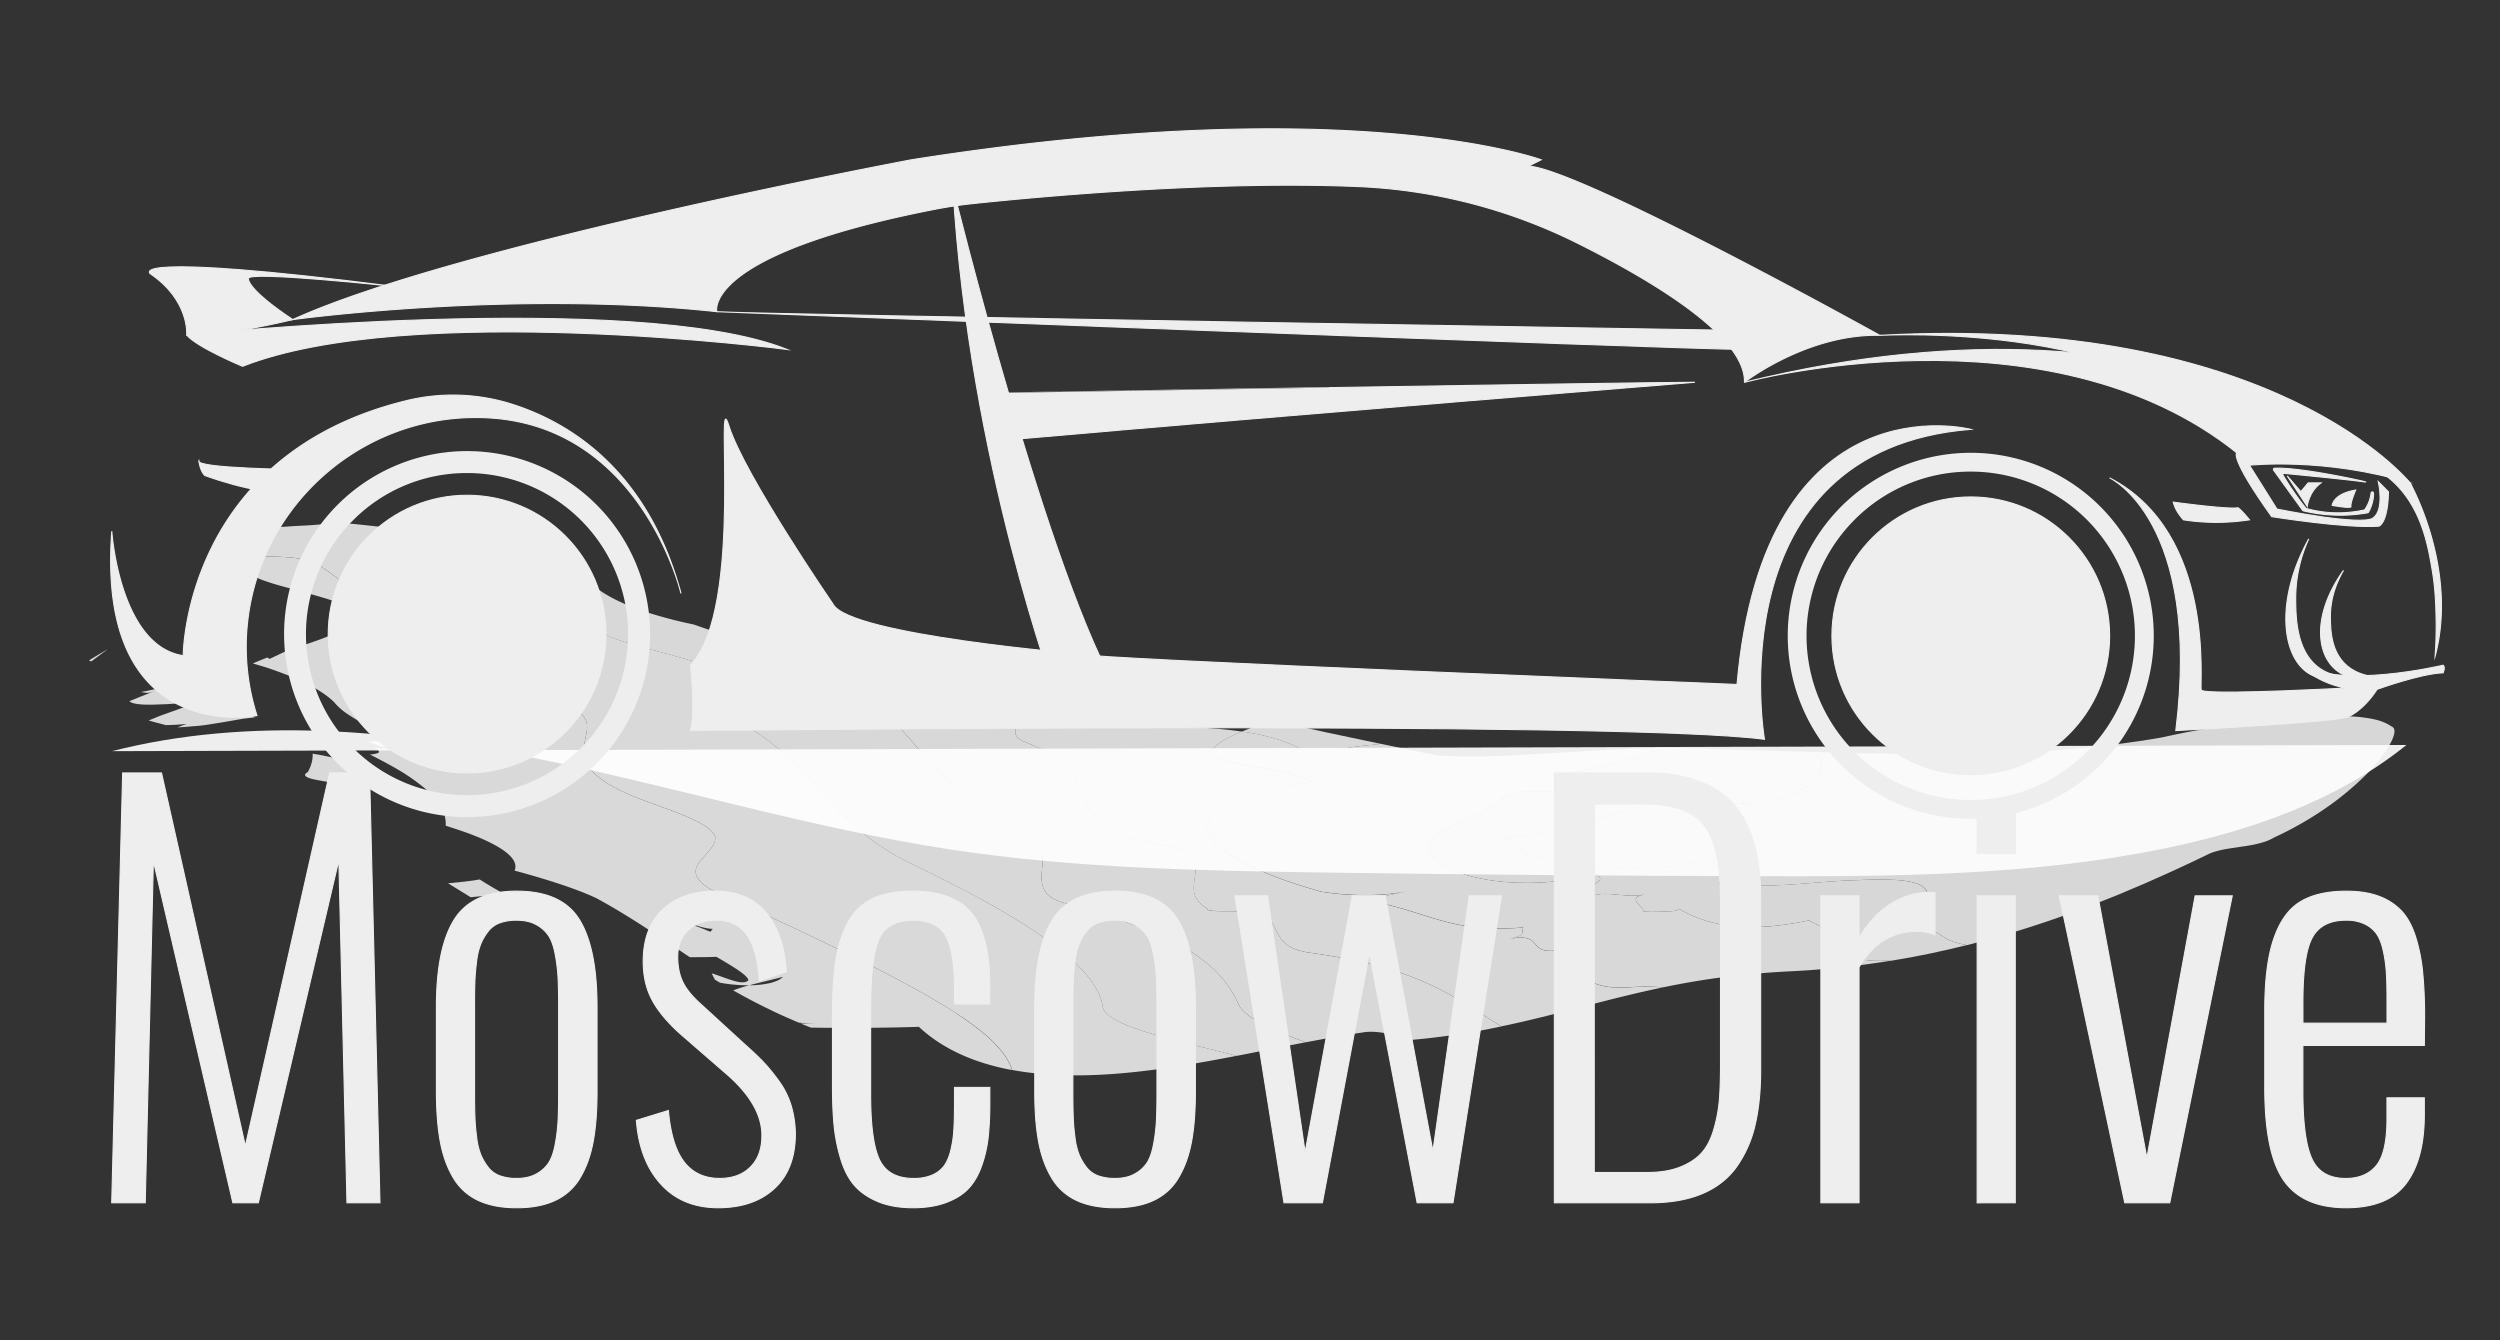 <svg id="Слой_1" data-name="Слой 1" xmlns="http://www.w3.org/2000/svg" viewBox="0 0 2260 1211.8"><rect x="0" y="0" width="2260" height="1211.8" fill="#333333" stroke="none"/><defs><style>.cls-1,.cls-6{fill:#eee;}.cls-2{opacity:0.9;}.cls-3{fill:#fefefe;}.cls-4{fill:#fcfcfc;}.cls-5{fill:#fdfdfd;}.cls-6{stroke:#eee;stroke-miterlimit:10;}</style></defs><title>Монтажная область 2 копия 2</title><path class="cls-1" d="M101.19,679.05c124.49-31.7,256.13-19.12,382.06,6.28S732.57,748.74,859.58,768c112.14,17,225.93,19.2,339.34,20.81q193.06,2.74,386.15,3.28c124.26.35,249.52-.07,371.24-25,78.56-16.12,156.68-43.32,219.14-93.63"/><g class="cls-2"><g class="cls-2"><path class="cls-3" d="M294,683.4c-3.77-.83-7.56-1.4-11.38-2.09.25,5.19-1.07,10.69-4.3,16.58-3.31,1.85-3.22,3.4-.56,4.74a27.25,27.25,0,0,0,5.83,1.88c1.26.29,2.66.57,4.18.84l2.37.41,2.56.47c14.09,2.42,35.41,4.66,57.87,8.61,1.53-5.26-1.07-10.54-9.81-16q-1.64-1-3.57-2.05c-1.29-.67-2.68-1.31-4.17-2-3-1.31-6.39-2.63-10.24-3.95C315.06,688.11,305.57,685.8,294,683.4Z"/><path class="cls-3" d="M97.48,586.81c-5.89,3.45-11.66,6.88-17.16,10.26a13.27,13.27,0,0,1,2.31.81C87.58,594.14,92.6,590.42,97.48,586.81Z"/><path class="cls-3" d="M160.33,657.54c3.74-.15,7.28-.41,10.67-.71s6.64-.48,9.76-.82,6.11-.75,9-1.21l4.29-.71c1.41-.25,2.81-.42,4.19-.65,5.53-.86,10.82-1.84,16.12-2.77l4-.69c1.33-.22,2.66-.37,4-.55,2.68-.34,5.39-.65,8.16-.9-12.34-4.65-22.72-9.45-29.67-16.06a72.15,72.15,0,0,0-7.39-4.83,91.22,91.22,0,0,0-8.72-4.23,174.13,174.13,0,0,0-20.87-7.31,238,238,0,0,1-36.5,9.49c3.58.61,5.36.92,7.36.63a18,18,0,0,0,3.41-.91c.68-.24,1.44-.52,2.3-.86l3-1.06c-2.24.75-5,1.88-7.91,3l-8.68,3.47-9.85,4c2.77,3,13.78,3.59,27,2.93,6.66-.13,13.89-.6,21-1.32,3.54-.42,7.07-.61,10.47-1s6.68-.78,9.74-1.26L173.36,637c-2.1.7-4.26,1.3-6.43,2.12l-6.6,2.38L147,646.27c-2.19.76-4.34,1.65-6.44,2.51l-6.16,2.52q3.68,1.09,7.53,2.1l3.88,1,4,1.11c6.53-.15,13.26-.51,19-1.09Z"/><path class="cls-3" d="M439.68,798.82c-2.1-1.31-4.12-2.54-6-3.8-8.84,1.64-18.74,2.46-28.67,3.5l10.14,6.19,10.3,6.37c4.83-.58,10.58-1,16.39-1.26.41,1.33.85,2.68,1.37,4-1.18,1.49-2.82,2.86-7.59,3.45l.79.47c4,2.45,7.91,4.89,12,7.3-1-1.86-1.89-3.7-2.75-5.53,3.22.87,6.42,1.91,9.47,2.91s6,2,8.73,2.74c5.37,1.4,9.68,1.63,11.94-1.2-.95-3.29-6.15-7.24-13.05-11.58-1.72-1.08-3.57-2.21-5.45-3.31l-5.78-3.34C447.55,803.5,443.51,801.18,439.68,798.82Z"/><path class="cls-3" d="M661.85,868.65a25.63,25.63,0,0,1,6.92-19c-9-.26-19.26-4.36-29.36-8.45s-20.16-8.2-29-8.46c6.66-7.35,4-15.7-4.13-24.52a108.58,108.58,0,0,0-15.64-13.46c-6.25-4.57-13.3-9.14-20.72-13.68s-15.2-9-22.86-13.44-15.19-8.65-22.15-12.78-13.3-8-18.59-11.78-9.51-7.31-12.16-10.57c-14.34-14.22-37.69-26.58-62.7-37.83S379.79,673.59,359,662.92c-4.61,1.12-6.61,3.15-9.71,4.79a19.65,19.65,0,0,1-6,2,37.17,37.17,0,0,1-4.46.48c-1.71.12-3.67.16-5.93.09a67.62,67.62,0,0,0,8,3.26,64.56,64.56,0,0,0,8.65,2.31A96.37,96.37,0,0,0,369,677.35c2.66-.07,5.32-.15,8.07-.4-2.76.25-5.43.36-8.07.4s-5.08,0-7.63,0-5.12-.08-7.74-.19c-5.25-.2-10.72-.64-16.74-1,4,.87,6.58,2.41,5.29,4.31a15.88,15.88,0,0,1-3.75,1.14,26.12,26.12,0,0,1-4.13.47l3.57,1.74,3.53,1.82,6.92,3.67c4.54,2.46,8.94,4.89,13.13,7.4a180.78,180.78,0,0,1,22.24,15.69c12.61,10.92,20.1,22.05,19.16,34l10.7,3.51c21.7,7.19,35.63,14.12,43.63,20.33,4,3.1,6.5,6,7.76,8.81a9.82,9.82,0,0,1,.27,8c26.63,7.17,55.25,16.06,74.12,25,30.29,16.52,56.57,34.75,84.23,53.24,5.54,0,11,0,16.34-.1s10.56-.38,15.46-.83C657.38,865.77,659.57,867.21,661.85,868.65Z"/><path class="cls-4" d="M2162,656.75a43.09,43.09,0,0,0-14.44-6.18,81,81,0,0,0-9-1.68c-3.24-.5-6.64-.86-10.16-1.09q-2.64-.18-5.37-.25l-5.65-.19c-3.85-.1-7.76,0-11.83.06s-8.33.17-12.59.43-8.8.39-13.26.77-9.22.6-13.87,1.09-9.58.82-14.44,1.37q-3.72.33-7.45.76c-2.49.28-5,.63-7.54.88-5.12.55-10.19,1.32-15.48,2-2.63.35-5.24.75-7.88,1.15s-5.37.75-8,1.18l-4,.67-4.1.63q-4.1.66-8.21,1.43c-11.1,1.86-22.28,4.2-33.79,6.74-5.92,1.12-12,2-18,3l-18.44,2.59c-12.37,1.56-24.78,3-37.36,4.13-25.13,2.31-50.72,3.78-76.84,4.6-52.24,1.67-106.65.62-164.21-1,8.29,7.87,9.35,16.48,2.05,24.49s-23,15.41-48.32,20.73c-12.95,2.75-31.08.56-47.29-1.41s-30.58-3.9-36.09-.85c-60.69,12.34-76.54,27.13-149.87,34.31,12.55,5.16,14,16.42,29,17.23,40.12,11.13,91.35,16.16,152.15,3.82,17.32-3.53,52.75,16.29,11.72,20.76,12.82,1.25,24.6,1.78,35.67,1.78s21.43-.5,31.4-1.17c19.93-1.3,38.27-3.37,57.61-3.8,13.71-.71,24.57-.73,33.18-.36s14.94,1.38,19.58,2.7c9.28,2.69,11.79,7.19,12,12.49s-1.93,11.42-1.82,17.36,2.46,11.71,11.76,16.22c6.12,5,14.8,8.35,25.31,10.29a980.76,980.76,0,0,0,112.38-35.94c4.52-1.7,9-3.57,13.5-5.34s9-3.55,13.4-5.4l13.3-5.63,6.62-2.8c2.2-.93,4.4-1.95,6.59-2.91q26.32-11.53,52.17-24.13a41.16,41.16,0,0,1,6.55-2.48c2.33-.67,4.77-1.31,7.32-1.81s5.18-.94,7.86-1.32l8.12-1.22c2.73-.4,5.46-.81,8.15-1.26s5.31-1.06,7.85-1.7a72.92,72.92,0,0,0,7.3-2.21,40.89,40.89,0,0,0,6.39-3.11,309.09,309.09,0,0,0,45.72-25.87,265.36,265.36,0,0,0,38.25-31.66q3.84-4.06,7.21-7.87c1.11-1.28,2.21-2.49,3.22-3.75s2-2.51,2.87-3.72q2.73-3.63,4.9-6.88l1-1.6.92-1.6q.88-1.57,1.62-3c2-3.87,3.07-7.09,3.24-9.54S2163.89,657.45,2162,656.75Z"/><path class="cls-5" d="M1184.53,682.55q7.44-1.79,15.19-3.26t15.8-2.77c10.71-1.67,21.75-3,33-4l-50.24-10.6L1149.1,651c-8.88,3.46-18.15,6.82-26.42,10.27C1147.59,665,1169.27,671.41,1184.53,682.55Z"/><path class="cls-5" d="M1679.64,865c9.43-17.57-21.16-18.54-44.18-33-26.19,5.53-48.35,7.33-67.58,5.39s-35.6-7.25-50.17-15.86c-2.38,4.34-23.71.95-32.37,2.71,2.38-4.34-16.49-12.08.89-15.61-17.38,3.53-36.27-4.21-47.35,1.9-27.56-6,22.15-12.21,3.29-19.95-49,11.87-93.35,8.33-121-1s-38.47-24.46-20.62-35.79c13.54-10.45,39.59-15.74,55.47-30.52s64.57-5.43,100.74-1.21c-10.17-9.5-61.28-14.52-32.86-24.16,27.56-5.61,58.12-13,76.85-21.81-75,1.36-166.22,12.23-206.44,5.79-15.47-3.12-30.68-6.27-45.8-9.43-11.28,1.05-22.32,2.38-33,4q-8,1.25-15.8,2.77t-15.19,3.26c-15.26-11.14-36.93-17.58-61.85-21.26-10.16,4.21-18.86,8.47-23.45,13.22-12.12,8,4.18,12.68,26.54,17s50.79,8.36,62.09,15.75c-24.17,1.88-43.22,5.13-57.8,9.3s-24.68,9.3-30.83,15c-12.29,11.39-8.7,25.12,7.47,37.5,22.41,15.06,47.52,25.66,87.6,37,21.26,3.45,51.23,5,77.35-.23-8.72,1.76-34.82,7.05-28.55,9.63,48.83,9.37,69.17,28.37,134,23-2.42,4.34,3.9,6.92-13.52,10.44,34.83-7,14.09,16.43,48.94,9.37,16.48,12.08,10.78,36.37,58.24,34.47a188.79,188.79,0,0,1,32.67-.12c17-3.52,34.73-6.65,53.65-9.11,9.46-1.24,19.21-2.29,29.34-3.17s20.61-1.65,31.62-2.19a807.32,807.32,0,0,0,91.68-9.68C1694.73,868.84,1681.81,868.62,1679.64,865Z"/><path class="cls-4" d="M1752.66,844.11c-9.3-4.52-11.64-10.3-11.76-16.22s2-12.05,1.82-17.36-2.7-9.8-12-12.49c-4.64-1.32-11-2.3-19.58-2.7s-19.47-.34-33.18.36c-19.34.42-37.68,2.49-57.61,3.8-10,.67-20.32,1.15-31.4,1.17s-22.85-.53-35.67-1.78c41-4.47,5.61-24.29-11.72-20.76-60.79,12.34-112,7.31-152.15-3.82-15-.82-16.43-12.08-29-17.23,73.33-7.19,89.18-22,149.87-34.31,5.52-3.05,19.87-1.15,36.09.85s34.34,4.16,47.29,1.41c25.35-5.32,41-12.71,48.32-20.73s6.24-16.62-2.05-24.49l-62.5-1.86q-31.87-1.08-64.56-2c-4,0-8,.08-12.13.16-18.73,8.86-49.29,16.2-76.85,21.81-28.42,9.64,22.69,14.66,32.86,24.16-36.17-4.21-84.86-13.58-100.74,1.21s-41.93,20.07-55.47,30.52c-17.85,11.33-7,26.46,20.62,35.79s72,12.87,121,1c18.87,7.73-30.85,14-3.29,19.95,11.08-6.11,30,1.63,47.35-1.9-17.37,3.53,1.49,11.27-.89,15.61,8.66-1.76,30,1.63,32.38-2.71,14.57,8.62,30.93,14,50.17,15.86s41.38.14,67.58-5.39c23,14.45,53.61,15.42,44.18,33,2.17,3.61,15.08,3.82,30,3.49,23.29-3.75,46.12-8.6,68.31-14.11C1767.47,852.46,1758.79,849.11,1752.66,844.11Z"/><path class="cls-5" d="M1470.7,892.78c-47.46,1.9-41.76-22.39-58.24-34.47-34.86,7.05-14.11-16.42-48.94-9.37,17.43-3.53,11.1-6.1,13.52-10.44-64.79,5.42-85.13-13.58-134-23-6.26-2.58,19.84-7.87,28.55-9.63-26.12,5.28-56.09,3.69-77.35.23-40.08-11.36-65.18-22-87.6-37-16.17-12.38-19.76-26.1-7.47-37.5,6.15-5.71,16.25-10.82,30.83-15s33.63-7.42,57.8-9.3c-11.3-7.39-39.76-11.38-62.09-15.75s-38.65-9-26.54-17c4.59-4.76,13.29-9,23.45-13.22-7.61-1.09-15.43-2-23.59-2.62s-16.45-1.12-25-1.4-17.2-.43-25.92-.54q-6.56-.06-13.2,0t-13.25,0c-35.46.34-71.1,1-102.65-.42-2.73,6-1.29,11.34,8.25,14.63,18,7.41,29,14.26,36,21a45.64,45.64,0,0,1,7.94,10.17,64.69,64.69,0,0,1,4.6,10.12c5.09,13.52,7.94,27.57,38.28,42,6.07,2.87,18,5.79,29.26,8.2s21.75,4.42,24.85,5.83c14.19,9,13,17.84,11.67,26.71s-2.6,17.72,11.86,26.69c-1.26,2.15,10.7,1.91,23.42,2s26.2.38,28.12,3.84c16.4,12.24,6.62,29.54,43,34,12.43,1.8,23.73,3.66,34.14,5.77s19.88,4.38,28.6,6.81a286.42,286.42,0,0,1,44.38,16.22c25.15,11.71,43.09,24.89,63.86,37.5,50.51-10.53,95-24.66,146-35.23A188.79,188.79,0,0,0,1470.7,892.78Z"/><path class="cls-5" d="M451.75,486.25c-11.86-1-23.57-1.77-34.75-2.86l-4.18-.4-4.21-.35-8.32-.75c-5.5-.51-10.91-1.07-16.27-1.63,6.12,1.64,12,3.32,17.67,5s11.16,3.34,16.31,5.16c10.35,3.58,20,7.05,28.75,10.84a315.83,315.83,0,0,1,44.69,22.84c6.21,3.93,11.91,7.86,17.2,11.81q2,1.48,3.89,3c1.26,1,2.47,2,3.68,3q3.6,3,6.94,6c4.45,4,8.6,8.06,12.45,12.15s7.41,8.25,10.82,12.42c4.33,5.67,41.45,14.06,78,24.69,9.15,2.64,18.21,5.42,26.89,8.29s16.71,5.83,23.88,8.87a113.15,113.15,0,0,1,18.13,9.35c4.8,3.21,8.13,6.45,9.64,9.79-3.28,3.7-11.47,5.4-22.9,5.54s-26-1.23-42.17-3.61c28.33,14.1,48.44,27.43,64.24,40.18s27.28,25,38,36.88c5.35,6,10.51,11.85,15.92,17.66s11,11.63,17.4,17.29a194.81,194.81,0,0,0,21.6,16.9c4.11,2.77,8.5,5.54,13.23,8.3s9.85,5.38,15.36,8.06l16.39,8c5.42,2.67,10.77,5.4,16.06,8.13C866.7,802.1,877,807.63,886.94,813s19.45,10.82,28.47,16.34c4.51,2.73,8.88,5.4,13.12,8.14s8.33,5.5,12.26,8.18c7.85,5.38,15.1,10.9,21.56,16.28a164.51,164.51,0,0,1,17,16.19c9.65,10.68,15.81,21.31,17.48,31.6.39,4.44,4.81,8.6,12.08,12.56a111.79,111.79,0,0,0,12.92,5.84c4.89,1.87,10.35,3.71,16.23,5.53,23.47,7.25,53.29,13.81,79.76,20.88,21.2-4.09,42.09-8.42,62.54-12.3-29.11-10.8-53.84-21.62-60.36-33.39a96.32,96.32,0,0,0-17.55-27.32,111.45,111.45,0,0,0-13.2-12.25,148.79,148.79,0,0,0-16.84-11.5c-25.06-14.93-61.17-27.92-113.23-42.35-16.89-5.62-18.1-15.92-17.46-26s3.11-19.85-5.88-24.55C901.31,744,877,724.12,856.43,704.06q-3.86-3.75-7.56-7.49c-2.47-2.49-4.91-5.07-7.3-7.59-4.8-5.08-9.46-10.15-14.08-15.29-9.29-10.43-18.34-20.89-28.05-32.1-3.6-5.3-9.6-11.58-17.39-18.66-3.89-3.53-8.18-7.18-12.85-11s-9.73-7.8-15-11.82c-20.64-5.42-41.57-10.41-62.89-16.07-10.56-2.79-21.38-5.79-32-9q-8.07-2.42-16.12-5c-2.68-.88-5.35-1.77-8-2.69s-5.4-1.86-8.1-2.82a406.5,406.5,0,0,1-41.14-10.67c-5.75-1.83-10.93-3.7-15.64-5.59-2.36-.94-4.58-1.9-6.71-2.85s-4.2-1.89-6.14-2.85A122.8,122.8,0,0,1,538.32,531,128.12,128.12,0,0,1,525,519.59c-7.7-7.5-14.33-14.47-24.64-20.41a82.19,82.19,0,0,0-19.23-7.8c-3.93-1.11-8.26-2.12-13.09-3S457.71,486.82,451.75,486.25Z"/><path class="cls-5" d="M1186.34,861.59c-36.4-4.47-26.62-21.77-43-34-1.92-3.47-15.4-3.8-28.12-3.84s-24.67.17-23.42-2c-14.46-9-13.14-17.83-11.86-26.69s2.52-17.7-11.67-26.71c-3.09-1.41-13.62-3.35-24.85-5.83s-23.19-5.33-29.26-8.2c-30.34-14.47-33.18-28.52-38.28-42a64.69,64.69,0,0,0-4.6-10.12A45.64,45.64,0,0,0,963.33,692c-7-6.78-17.94-13.63-36-21-9.54-3.29-11-8.6-8.25-14.63h-.57c5.62-5.66-1.41-9.54-10.84-12.36a213.47,213.47,0,0,0-26.22-5.18c-6-.88-11.51-1.93-16.66-2.93-2.58-.51-5.05-1-7.46-1.54s-4.76-1.14-7-1.72c-4.54-1.16-8.8-2.33-12.88-3.54s-8-2.58-11.87-3.91S818,622.46,814.2,621l-11.5-4.53c-7.78-3.05-16.12-6.51-25.65-10.17l-11.39-3.18q-5.73-1.56-11.47-3c5.29,4,10.32,8,15,11.82s9,7.47,12.85,11c7.79,7.08,13.78,13.36,17.39,18.66,9.71,11.21,18.76,21.67,28.05,32.1,4.62,5.14,9.28,10.2,14.08,15.29,2.4,2.53,4.83,5.11,7.3,7.59s5,5,7.56,7.49c20.57,20.06,44.88,40,79.4,60.83,9,4.7,6.53,14.49,5.88,24.55s.57,20.37,17.46,26c52.06,14.43,88.18,27.42,113.23,42.35a148.79,148.79,0,0,1,16.84,11.5,111.45,111.45,0,0,1,13.2,12.25A96.32,96.32,0,0,1,1120,908.84c6.52,11.77,31.25,22.59,60.36,33.39,17.3-3.24,34.26-6.39,50.92-8.78,17.44-3.53,42.69,6.79,42.69,6.79a676.89,676.89,0,0,0,83.35-12.35c-20.77-12.61-38.71-25.78-63.86-37.5a286.42,286.42,0,0,0-44.38-16.22c-8.72-2.44-18.2-4.72-28.6-6.81S1198.77,863.39,1186.34,861.59Z"/><path class="cls-3" d="M308,472.48l-10.62.88c-3.69.35-7.45.69-11.2,1s-7.49.56-11.13.76l-10.6.53a156.64,156.64,0,0,1-22.46.52c-2.67-.21-5-.4-6.92-.71a44,44,0,0,1-5.13-1.11c-6-1.67-9.32-3.9-18.78-3.85l8.08,2.19-6.37-.11c-2.13,0-4.26,0-6.42,0,2.43,1,4.7,2.22,6.86,3.39s4.19,2.35,6.08,3.55a59.23,59.23,0,0,1,9.63,7.39c5.21,5.07,7.86,10.42,7.3,16.14,3-.1,5.81-.06,8.6,0s5.5.16,8.13.29c5.26.26,10.18.65,14.63,1.2,8.83,1.26,15.77,3.21,20,5.9,28.63,18.82,48.13,39.28,78.85,59.87a415.54,415.54,0,0,0,56.35,31.49c22.9,10.9,50.8,22.17,85.58,34.56a75.7,75.7,0,0,1,9.06,3.65,37.93,37.93,0,0,1,6.29,3.88,17,17,0,0,1,6.17,8.22c1.83,5.69-.14,11.81-1.39,18.41-2.52,13.23-2.09,28.17,36.11,45.94,25.43,11.85,77.39,24.85,81.87,40.09.55,9.46-10.59,16.68-15.45,24.56s-3.54,16.43,22.17,28.56c32.66,14.27,64,28.82,93.26,43S803,880.63,827,893.78c11.94,6.66,23,13,33,19.36,5,3.15,9.67,6.22,14.08,9.33s8.52,6.22,12.28,9.22a123.67,123.67,0,0,1,18.66,18c4.81,5.9,8.19,11.76,10,17.56,30.61,5.7,64.28,6,98.7,3,4.32-.35,8.63-.78,12.95-1.25s8.66-1,13-1.51c8.68-1.1,17.37-2.37,26.11-3.71,17.38-2.77,34.85-5.94,52.08-9.3-26.46-7.07-56.29-13.63-79.76-20.88-5.88-1.82-11.34-3.66-16.23-5.53a111.79,111.79,0,0,1-12.92-5.84c-7.27-4-11.69-8.12-12.08-12.56-1.67-10.29-7.84-20.92-17.48-31.6a164.51,164.51,0,0,0-17-16.19c-6.46-5.38-13.71-10.9-21.56-16.28-3.92-2.68-8-5.47-12.26-8.18s-8.61-5.41-13.12-8.14c-9-5.52-18.54-10.84-28.47-16.34s-20.24-10.9-30.84-16.23c-5.29-2.73-10.64-5.46-16.06-8.13l-16.39-8c-5.5-2.68-10.61-5.33-15.36-8.06s-9.13-5.53-13.23-8.3a194.81,194.81,0,0,1-21.6-16.9c-6.35-5.66-12-11.47-17.4-17.29s-10.56-11.67-15.92-17.66c-10.71-11.91-22.19-24.14-38-36.88s-35.91-26.08-64.24-40.18c16.12,2.38,30.78,3.78,42.17,3.61s19.62-1.84,22.9-5.54c-1.51-3.35-4.84-6.59-9.64-9.79a113.15,113.15,0,0,0-18.13-9.35c-7.17-3-15.31-6-23.88-8.87s-17.73-5.64-26.89-8.29c-36.54-10.63-73.65-19-78-24.69-3.42-4.18-7-8.31-10.82-12.42s-8-8.12-12.45-12.15q-3.34-3-6.94-6c-1.2-1-2.42-2-3.68-3s-2.57-2-3.89-3c-5.29-3.94-11-7.88-17.2-11.81a315.83,315.83,0,0,0-44.69-22.84C438,497.46,428.36,494,418,490.4c-5.16-1.81-10.64-3.48-16.31-5.16s-11.55-3.36-17.67-5q-9.87-.89-19.44-1.92l-9.53-1-9.53-.94c-6.32-.64-12.55-1.35-18.77-2S314.24,473.13,308,472.48Z"/><path class="cls-3" d="M653.31,809.69c-25.71-12.14-27-20.68-22.17-28.56s16-15.1,15.45-24.56c-4.48-15.24-56.44-28.24-81.87-40.09-38.2-17.77-38.63-32.71-36.11-45.94,1.25-6.6,3.22-12.72,1.39-18.41a17,17,0,0,0-6.17-8.22,37.93,37.93,0,0,0-6.29-3.88,75.7,75.7,0,0,0-9.06-3.65c-34.78-12.39-62.68-23.66-85.58-34.56a415.54,415.54,0,0,1-56.35-31.49c-30.72-20.59-50.22-41-78.85-59.87-4.2-2.69-11.14-4.64-20-5.9-4.45-.55-9.37-.94-14.63-1.2-2.63-.13-5.35-.22-8.13-.29s-5.64-.11-8.6,0c-.45,4.52-2.72,9.26-7.57,14.3-1.34,2.24,1.82,4.47,7.7,6.71,1.47.57,3.12,1.1,4.89,1.71s3.68,1.23,5.7,1.85c4.05,1.24,8.57,2.5,13.33,3.78l7.31,1.92c2.48.66,5,1.41,7.47,2.11l15,4.3c2.45.73,4.88,1.4,7.21,2.18s4.6,1.53,6.78,2.29c4.36,1.52,8.37,3,11.85,4.45,7.77,8.86,2.29,15.89-9.31,22a103.61,103.61,0,0,1-9.78,4.41c-3.57,1.4-7.48,3-11.54,4.38-8.14,2.92-17,5.57-25.83,8.69l-15.94,7.54a12.37,12.37,0,0,0-1.95-1.29c-4.6,1.79-9,3.57-13.1,5.35l8.89,2.64,4.35,1.34c1.44.46,2.85,1,4.26,1.47,5.63,2,11.06,4,16.23,6.07,2,0,4,.08,6.12.29s4.25.6,6.48,1.09l-6.59,1.14c14.18,6.49,26,13.23,33.86,21.09a54.91,54.91,0,0,0,11.49,10.26c2.3,1.56,4.77,3.16,7.39,4.72s5.4,3.06,8.3,4.53a126.57,126.57,0,0,1,16.45,1.28,37.84,37.84,0,0,0-12,.9C355,666.68,382,675.89,407.23,686.71s48.83,22.76,63.29,36.82c2.69,3.22,6.94,6.72,12.25,10.41s11.68,7.47,18.65,11.57c13.92,8.08,30.17,16.83,45,25.84s28.18,18.2,36.19,27,10.7,17.13,4.07,24.49c17.52.47,39.81,16.32,57.73,16.87a26,26,0,0,0-7,19c8.19,5.22,17.45,10.38,24.91,15.08s13.28,8.91,14.33,12.27c-2.51,2.74-7.28,2.28-13.23.61s-12.92-4.6-20.06-6.79c.93,1.91,1.89,3.82,2.93,5.75l4.61,2.75c2.2.4,4.42.76,6.64,1.06s4.49.54,6.72.74c4.46.39,8.85.57,13,.54,5.05-1.36,10.46-2.66,15.69-3.93s10.29-2.49,14.78-3.73c-2.27,2.5-6.36,4.37-11.66,5.64a86,86,0,0,1-18.81,2,132.79,132.79,0,0,0-14.45,4.61c8.88,5,18.07,10,28,14.87,5,2.44,9.95,4.89,15.22,7.27s10.68,4.75,16.25,7.09c4.81.34,9.69.59,14.23.65l-12.73,0q4.52,1.93,9.32,3.78c19.07.29,57.9.59,97.56-.72,22,20.61,51.37,33,84.22,39.09-1.77-5.8-5.15-11.66-10-17.56a123.67,123.67,0,0,0-18.66-18c-3.76-3-7.89-6.14-12.28-9.22S865,916.28,860,913.14c-10-6.38-21.09-12.7-33-19.36-23.94-13.15-51.17-26.88-80.39-41.09S686,824,653.31,809.69Z"/></g></g><path class="cls-6" d="M101,1087.34l9.88-388.59H146L221.79,1036,298,698.74h36.06l9.42,388.59H313.67l-7.35-309.84-72.81,309.84h-23L138.64,778.2l-7.35,309.14Z"/><path class="cls-6" d="M502.24,1085q-14.24,6.8-35.14,6.8T432,1085a51,51,0,0,1-22.39-20.62q-8.16-13.83-11.6-32.46T394.52,987V910.15q0-53,16.08-78.75t56.5-25.78q40.65,0,56.62,25.66t16,78.87V987q0,26.25-3.45,44.88t-11.6,32.46A51,51,0,0,1,502.24,1085Zm-35.14-19.69q10.34,0,17.46-3.87a31.32,31.32,0,0,0,11.14-9.73q4-5.86,6.09-16.64a159,159,0,0,0,2.64-20.63q.57-9.84.57-25.55V908.28q0-15.7-.57-25.55a159,159,0,0,0-2.64-20.62q-2.07-10.78-6.09-16.64a31.35,31.35,0,0,0-11.14-9.73q-7.12-3.87-17.46-3.87a44.3,44.3,0,0,0-15.16,2.34,23.27,23.27,0,0,0-10.57,7.62,49.25,49.25,0,0,0-6.66,11.25,61.11,61.11,0,0,0-3.79,15.59q-1.26,9.61-1.61,18.16T429,908.28V988.9q0,12.89.34,21.45t1.61,18.16a61.08,61.08,0,0,0,3.79,15.59,49.25,49.25,0,0,0,6.66,11.25,23.25,23.25,0,0,0,10.57,7.62A44.23,44.23,0,0,0,467.1,1065.31Z"/><path class="cls-6" d="M649.24,1091.79q-32.39,0-51.79-21.33t-22.17-57.66l28.94-8.91q2.76,31.64,14.24,46.52t32.16,14.88q17.92,0,28.25-10.78,9.87-10.31,9.88-27.66v-1.64q-.69-27.65-33.08-55.31l-37-32.11q-19.53-16.64-28.48-32.58-8.73-15.47-8.73-36.09,0-30.47,17.92-47.11,17.45-16.4,47.09-16.41,30.09,0,46.28,19.69t18,53.2l-24.35,8.2q-1.61-27.89-11.14-41.37t-27.45-13.48q-16.08,0-25.73,9.14-9.42,8.91-9.42,23.91,0,13.6,4.82,23.32t17.69,21l38.36,35.16q10.34,9.14,16.88,16.05a168,168,0,0,1,13.9,17.11,73.9,73.9,0,0,1,10.91,22,93.52,93.52,0,0,1,3.79,25.43q0,31.88-18.83,49.34T649.24,1091.79Z"/><path class="cls-6" d="M825.41,1091.79q-18.6,0-31.93-5.62t-21.13-14.65q-7.81-9-12.29-23.79a155.22,155.22,0,0,1-6-29.88q-1.5-15.12-1.49-35.74V917.42q0-30.23,3.22-50.27t11.37-34.34a48.43,48.43,0,0,1,22.28-20.74q14.13-6.44,35.72-6.45,17,0,29.4,4.22t20.1,11.6a51.75,51.75,0,0,1,12.17,18.87,105.24,105.24,0,0,1,6.2,24.26,226.63,226.63,0,0,1,1.72,29.88v13.13H862.85V894.45q0-35.62-8.27-49.1t-28.94-13.48q-23.43,0-31,17t-7.58,62.7v77.81q0,42.66,8.15,59.3t30.66,16.64a42,42,0,0,0,16.31-2.81,27.08,27.08,0,0,0,10.68-7.73q4-4.92,6.32-13.59a99.23,99.23,0,0,0,3-18.4q.69-9.72.69-24.49V983h31.93v13.59a289.93,289.93,0,0,1-1.49,31.64,114.62,114.62,0,0,1-6,25.9q-4.48,12.54-11.94,20.39t-20.1,12.54Q842.63,1091.79,825.41,1091.79Z"/><path class="cls-6" d="M1043.15,1085q-14.24,6.8-35.14,6.8t-35.14-6.8a51,51,0,0,1-22.39-20.62q-8.16-13.83-11.6-32.46T935.43,987V910.15q0-53,16.08-78.75t56.5-25.78q40.65,0,56.62,25.66t16,78.87V987q0,26.25-3.45,44.88t-11.6,32.46A51,51,0,0,1,1043.15,1085ZM1008,1065.31q10.34,0,17.46-3.87a31.32,31.32,0,0,0,11.14-9.73q4-5.86,6.09-16.64a159,159,0,0,0,2.64-20.63q.57-9.84.57-25.55V908.28q0-15.7-.57-25.55a159,159,0,0,0-2.64-20.62q-2.07-10.78-6.09-16.64a31.35,31.35,0,0,0-11.14-9.73q-7.12-3.87-17.46-3.87a44.3,44.3,0,0,0-15.16,2.34,23.27,23.27,0,0,0-10.57,7.62,49.25,49.25,0,0,0-6.66,11.25,61.11,61.11,0,0,0-3.79,15.59q-1.26,9.61-1.61,18.16t-.34,21.45V988.9q0,12.89.34,21.45t1.61,18.16a61.08,61.08,0,0,0,3.79,15.59,49.25,49.25,0,0,0,6.66,11.25,23.25,23.25,0,0,0,10.57,7.62A44.23,44.23,0,0,0,1008,1065.31Z"/><path class="cls-6" d="M1160.75,1087.34l-44.33-277.5h29.4l34,231.8,42.72-231.8h29.63l43.18,230.86,32.84-230.86h29.17l-43.87,277.5h-32.39l-43.18-225.7-42.49,225.7Z"/><path class="cls-6" d="M1405.14,1087.34V698.74h83.38q23.2,0,41,5.39t29.51,15a73.9,73.9,0,0,1,19.06,24.14,115.42,115.42,0,0,1,10.45,31.41,212.66,212.66,0,0,1,3.1,38.2V967.34q0,28.36-5.05,49.69a106.41,106.41,0,0,1-16.54,37.5q-11.49,16.17-31.12,24.49t-47.66,8.32Zm36.06-27.42h48q17.68,0,30-5t19.29-12.89q7-7.85,10.91-21.45a135,135,0,0,0,4.94-26.6q1-13,1-32.23V816.64a288.53,288.53,0,0,0-1.49-31.87,106.94,106.94,0,0,0-5.74-24.73q-4.25-11.6-11.71-18.52t-19.52-10.78q-12.06-3.87-28.83-3.87H1441.2Z"/><path class="cls-6" d="M1646.08,1087.34V809.84h34.45V848q12.4-21.09,29.06-31.17t33.65-10.08a53.62,53.62,0,0,1,6,.23v38a42.88,42.88,0,0,0-16.54-3q-33.08,0-52.14,32.34v213Z"/><path class="cls-6" d="M1787.34,771.64V723.82H1822v47.81Zm0,315.7V809.84h34.45v277.5Z"/><path class="cls-6" d="M1920.79,1087.34l-59.26-277.5h34.91l44.33,237,43.64-237h33.53l-56.5,277.5Z"/><path class="cls-6" d="M2120.85,1091.79q-39,0-56.27-24.61T2047.35,983V913q0-40.55,8.15-64.34t23.89-33.4q15.73-9.61,41.69-9.61,17.23,0,29.4,4.57a53.3,53.3,0,0,1,20.21,13q8,8.44,12.75,22.85a155.13,155.13,0,0,1,6.55,31.88,410.63,410.63,0,0,1,1.84,42.07l-.23,25.08H2081.8v41.48q0,43.13,8.15,60.94t30.66,17.81q17.92,0,27.56-11.6t9.65-42.07V992.42h33.76v15.47q0,40.31-16.54,62.11T2120.85,1091.79Zm-39-166.88h76v-23q0-14.53-.69-24.14a125.24,125.24,0,0,0-2.87-19.1q-2.19-9.49-6.09-14.88a27.72,27.72,0,0,0-10.79-8.67,38.2,38.2,0,0,0-16.54-3.28q-21.82,0-30.43,15.47t-8.61,58.83Z"/><path class="cls-6" d="M2129.52,443s-5.2,12.29-4.19,14.74-17.06-.87-17.06-.87S2109.14,446.37,2129.52,443Z"/><path class="cls-6" d="M2161.28,611.55s-17.28,3-32.41-4.93c-21.82-11.41-22.14-36.08-22.19-49.44,0-8.74,1.47-23.85,11.82-41.55-30,42-24.94,81.53-.75,93.94C2121.46,611.48,2134.83,617.47,2161.28,611.55Z"/><path class="cls-6" d="M2178.74,436.61s43.69,77.1,22.56,156.8a361.55,361.55,0,0,0,.88-37c-.29-10.57-.67-24.58-3.45-40.89-3.86-22.68-9.91-58.23-37.5-82a88,88,0,0,0-14.53-10.13Z"/><path class="cls-1" d="M1781.58,426.33a148.43,148.43,0,1,1-105,43.48,147.46,147.46,0,0,1,105-43.48m0-17A165.44,165.44,0,1,0,1947,574.76a165.44,165.44,0,0,0-165.44-165.44Z"/><circle class="cls-6" cx="1781.58" cy="574.76" r="125.52"/><path class="cls-6" d="M1907.1,432s83.36,38.46,59.83,228.46c0,0,150.39-8,156.13-12.63,0,0,13.2-5.17,25.83-24.68,0,0,39.61-14.35,59.7-14.92,0,0,2.3-5.17,0-6.89,0,0-96.44,23-130.3-2.3,0,0,10.91,16.65,41.9,23,0,0-107.33,5.75-127.18,2.8-1.88-.28-3-.63-3.12-1.08C1988.16,618.58,2003.4,482,1907.1,432Z"/><path class="cls-6" d="M2023.18,459s3.44,2.3,10.33,10.91a194.52,194.52,0,0,1-59.7,0,46.81,46.81,0,0,1-3.95-5,32.8,32.8,0,0,1-5.24-11S2014,460.72,2023.18,459Z"/><path class="cls-6" d="M2178.74,436.61s-97.35-39.39-156.71-27.29c0,0-7.14,3.55,31.57,57.71,0,0,67.73,10.91,97,8.61,0,0,8-2.3,8.61-31l-9.18-9.18s5.68,25-4.59,32.72-87.09-8-87.09-8l-24.84-39.61S2101.82,413.08,2178.74,436.61Z"/><path class="cls-6" d="M2145.65,445.81a1.1,1.1,0,0,0-2.2-.06v.12a33.52,33.52,0,0,1-5.59,14.74,1.11,1.11,0,0,1-.69.46,111.49,111.49,0,0,1-18.06,2.4,106.33,106.33,0,0,1-31.82-3.14q-1.21-.31-2.35-.65a1.11,1.11,0,0,1-.55-.37q-3.79-4.73-7.6-10c-4.89-6.76-9.18-13.38-12.94-19.71a1.11,1.11,0,0,1,1.07-1.66c44.06,4.27,63,6.4,71.35,7.53.53.07,2.36.32,2.37.3.12-.56-59.91-13.61-82.46-12.5a1.11,1.11,0,0,0-.83,1.76l26.24,36.34a1.1,1.1,0,0,0,.64.43,143,143,0,0,0,58.14,1.77,1.09,1.09,0,0,0,.76-.53C2142.16,461.21,2145.92,454,2145.65,445.81Z"/><path class="cls-6" d="M2098.16,436.54h-11.56l-6.65,7.92-12.29-14.28,18.07,27.61S2087,444.64,2098.16,436.54Z"/><path class="cls-6" d="M1577,345.57s273.09-73.73,445.07,63.75c0,0,54.16-4.11,156.71,27.29C2178.74,436.61,1991.56,243.74,1577,345.57Z"/><path class="cls-6" d="M1595.06,668.33s-44.82-261.62,186.52-280.22c0,0-186.52-48.36-211.32,230.63,0,0-596.4-23.56-591.44-27.28,0,0-210.79-17.25-225.67-45.2,0,0-80.6-117.44-94.23-161.35S673.8,549.3,624.2,601.37c0,0,5,41.34,0,59.11C624.2,660.48,1467.34,651,1595.06,668.33Z"/><path class="cls-1" d="M422.25,427.63a145.6,145.6,0,1,1-103,42.64,144.65,144.65,0,0,1,103-42.64m0-19.84A165.44,165.44,0,1,0,587.69,573.23,165.44,165.44,0,0,0,422.25,407.79Z"/><circle class="cls-6" cx="422.25" cy="573.23" r="125.52"/><path class="cls-6" d="M264.64,288.91s-67.23,16.5-95.84,14c0,0,2.86-31.14-32.9-55.45,0,0-27.18-20,220.28,11.44,0,0-133-14.3-131.6-7.15C224.59,251.72,221.73,260.3,264.64,288.91Z"/><path class="cls-6" d="M1699.34,303.14S1429,153,1381.79,150.16l11.44-5.72s-170.22-62.94-569.3,0c0,0-412,77.24-559.29,144.47,0,0,197.4-27.18,383.35-7.15,0,0-13.62-51.65,198.42-92.81q15.68-3,31.58-4.74c50.47-5.39,215.12-21.32,349.71-15.56a490.61,490.61,0,0,1,198,51c68,33.93,152.53,84.48,151.29,125.9C1577,345.57,1633.54,301.64,1699.34,303.14Z"/><path class="cls-6" d="M1532.3,345.57s-366.67,29.64-612.5,51.32c0,0-4.17-6.25-16.67-41.67C903.13,355.22,1487.64,345.57,1532.3,345.57Z"/><path class="cls-6" d="M861.47,169.8S949,526.05,1013.55,630.22H955.22S876.05,417.72,861.47,169.8Z"/><path class="cls-6" d="M648,281.75s874.07,34.18,929,34.14V298.82S672.49,284.12,648,281.75Z"/><path class="cls-6" d="M2178.74,436.61s-121.89-153.09-479.4-133.47c0,0,255.82-14.27,322.69,106.18C2022,409.32,2082.55,376.45,2178.74,436.61Z"/><path class="cls-6" d="M2129.92,610.82s-17.28,3.85-32.41-6.36c-21.82-14.72-22.14-46.53-22.19-63.76a128.24,128.24,0,0,1,11.82-53.58c-30,54.22-24.94,105.15-.75,121.16C2090.09,610.72,2103.46,618.45,2129.92,610.82Z"/><path class="cls-6" d="M615.63,536.47S580.41,386.75,443.42,377.88c-108.88-7.05-205.19,72.36-219.11,180.58a203.59,203.59,0,0,0,8,88.43S86.47,676.05,101.05,480.22c0,0,6.93,103.79,64.58,112.5,0,0,0-180.79,201-230.34a177.31,177.31,0,0,1,95.86,2.9C514.15,381.63,585.43,424.45,615.63,536.47Z"/><path class="cls-6" d="M711.52,315.89s-340.88-44.34-492.25,15.25c0,0-41.33-17.2-50.46-28.27C168.8,302.88,574.45,261.3,711.52,315.89Z"/><path class="cls-6" d="M179.76,416.53s.89,8.88,5.33,13.32c0,0,47.31,17.62,71.71,14.21L273,424.52S176.21,423.63,179.76,416.53Z"/></svg>